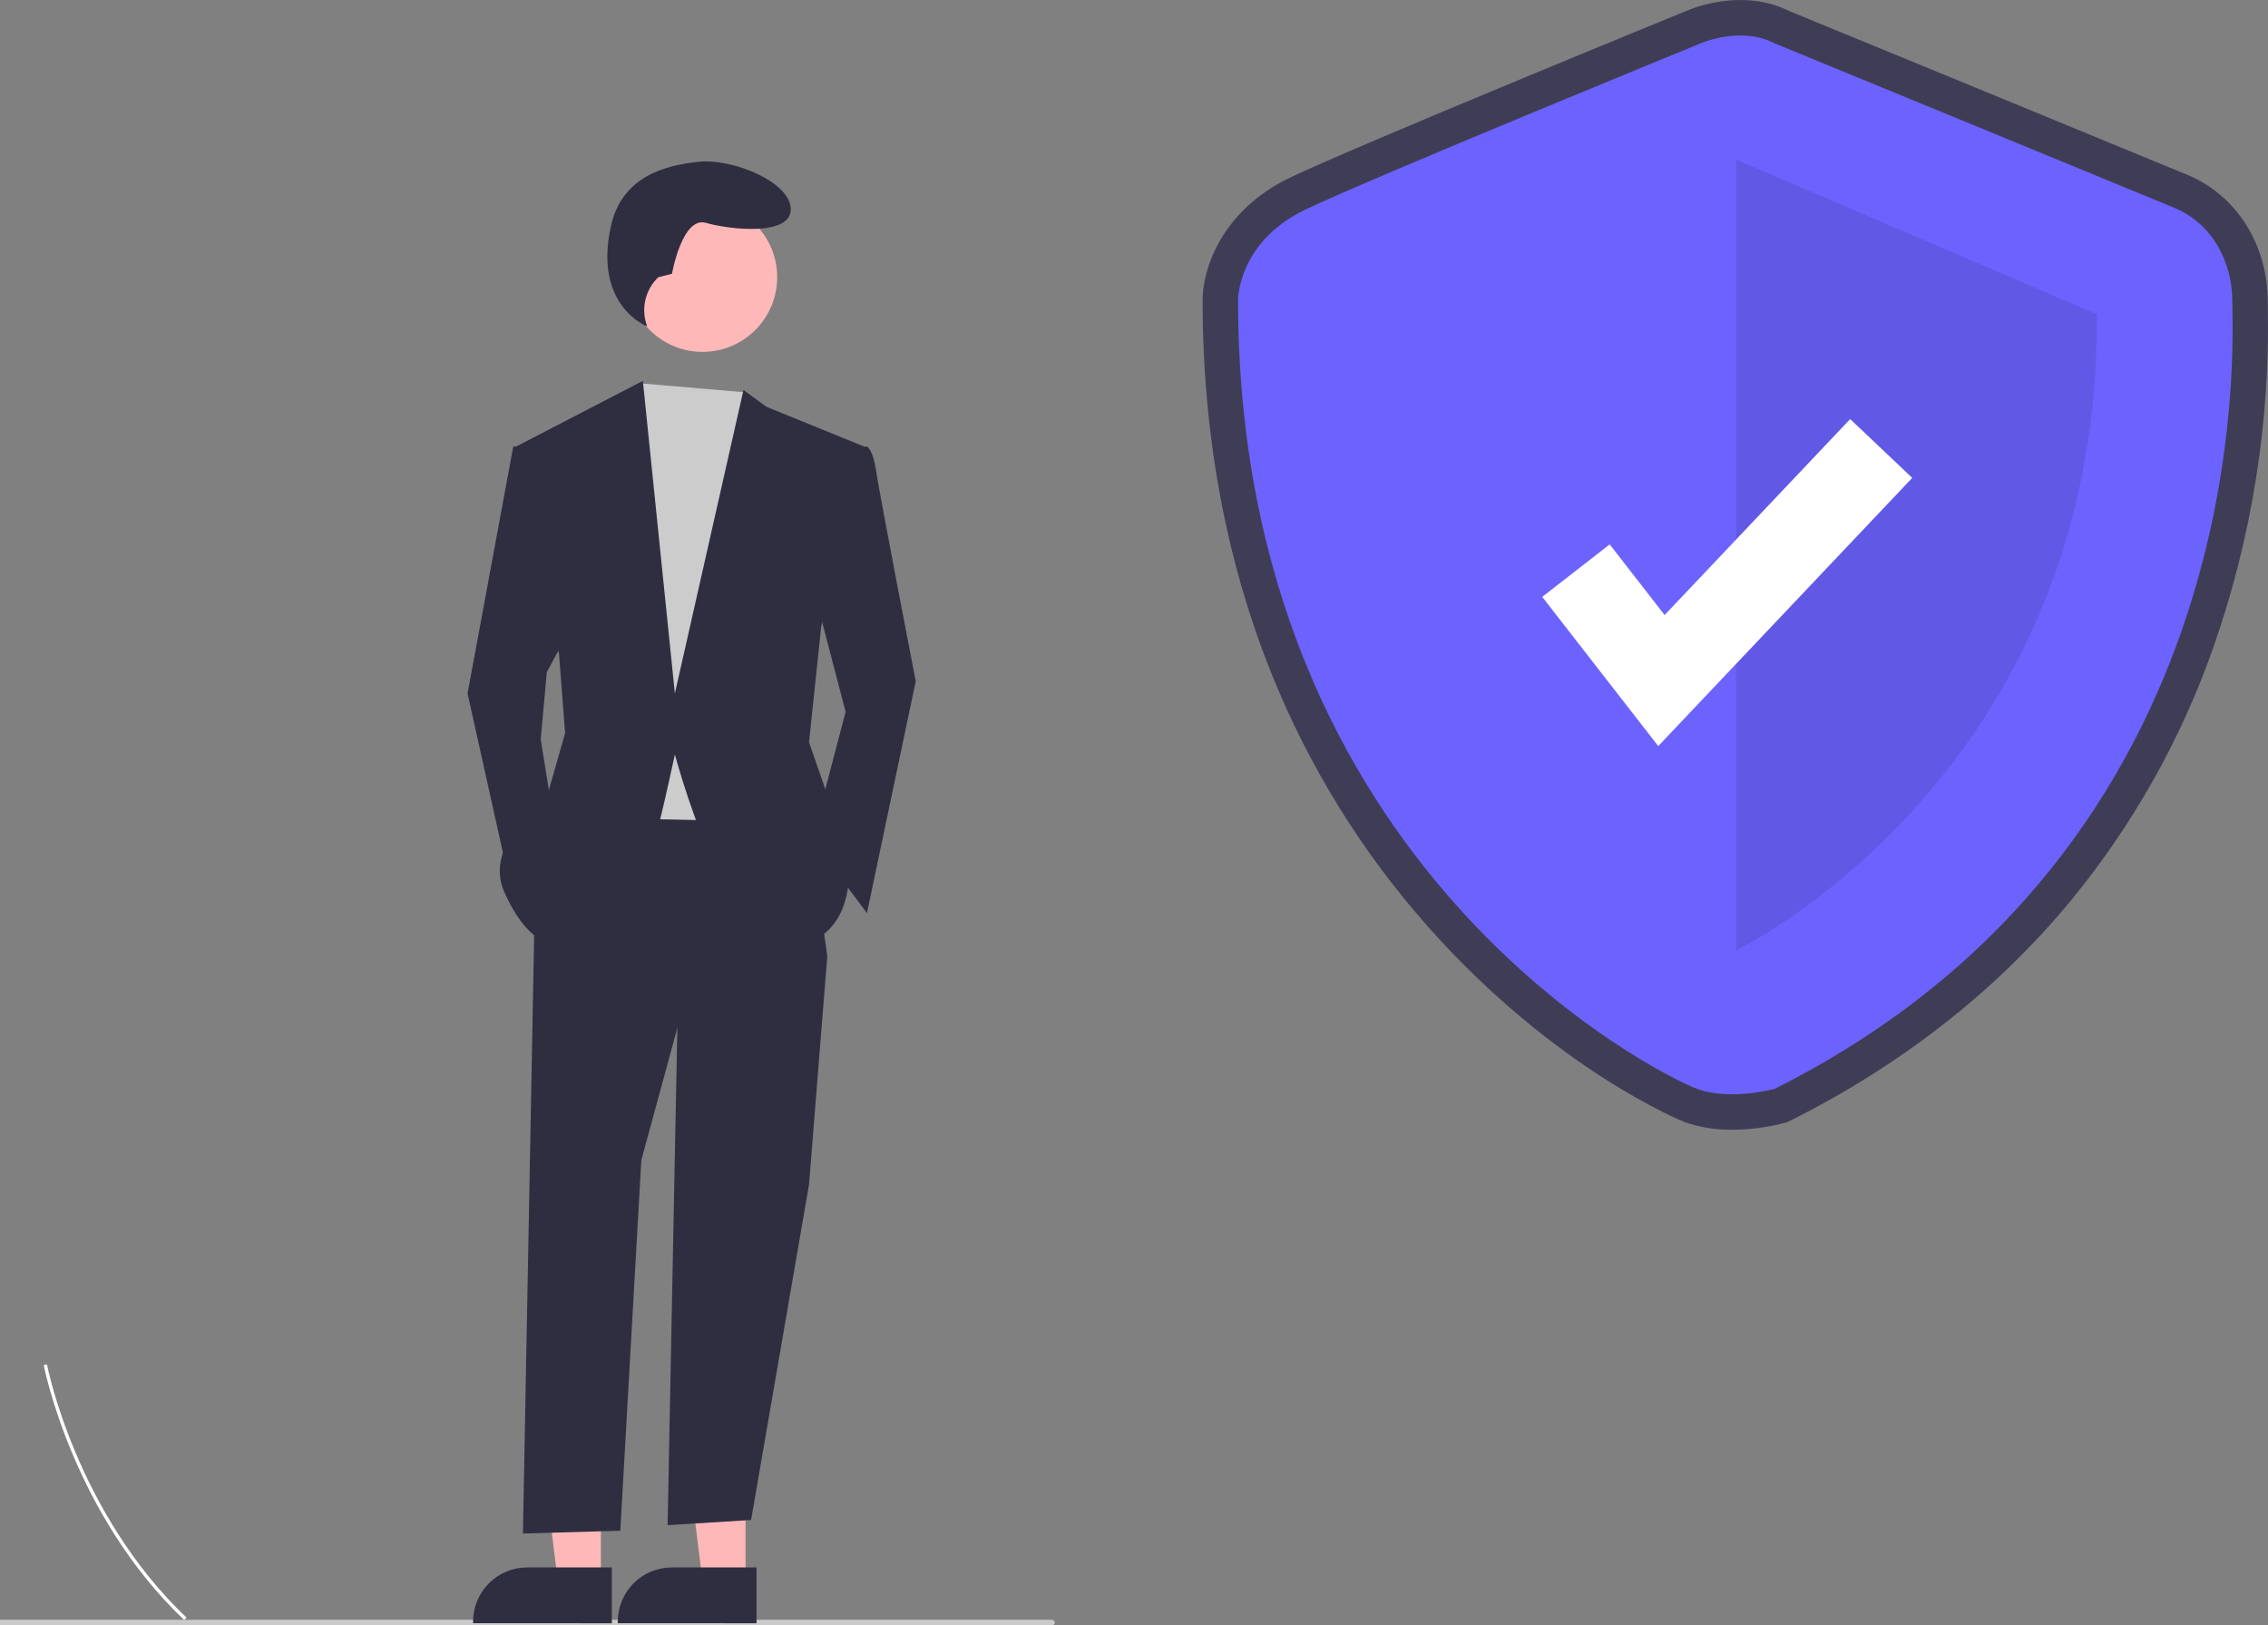 <svg width="628" height="450" viewBox="0 0 628 450" fill="none" xmlns="http://www.w3.org/2000/svg">
<rect x="0" y="0" width="628" height="450" fill="#808080" stroke="none"/>
<g clip-path="url(#clip0)">
<path d="M51.018 448.534L51.654 447.865C21.017 418.762 13.085 378.172 13.009 377.766L12.101 377.937C12.178 378.346 20.158 419.221 51.018 448.534Z" fill="white"/>
<path d="M479.65 312.78C484.496 312.764 489.32 312.14 494.01 310.922L494.934 310.666L495.792 310.237C526.794 294.69 552.948 274.154 573.529 249.201C590.566 228.423 603.849 204.832 612.78 179.489C623.46 149.147 628.598 117.131 627.949 84.97C627.936 84.295 627.925 83.774 627.925 83.415C627.925 67.781 619.249 54.063 605.822 48.468C595.545 44.185 502.239 5.852 495.498 3.083C482.801 -3.28 469.257 2.03 467.089 2.959C462.227 4.947 375.972 40.234 357.332 49.112C338.122 58.262 332.996 74.699 332.996 82.968C332.996 120.408 339.479 155.398 352.265 186.967C362.59 212.52 377.225 236.11 395.531 256.71C430.851 296.466 466.18 310.559 466.521 310.683C470.743 312.137 475.186 312.846 479.65 312.78ZM487.959 292.196C484.896 292.883 477.844 293.913 473.247 292.236C467.408 290.106 437.839 274.769 410.207 243.667C372.028 200.694 352.657 146.674 352.629 83.106C352.697 81.819 353.611 72.633 365.773 66.841C384.051 58.135 473.706 21.468 474.61 21.098L474.858 20.993C476.736 20.206 482.716 18.547 486.838 20.707L487.663 21.092C488.662 21.503 587.708 62.191 598.271 66.593C605.66 69.673 608.293 77.302 608.293 83.415C608.293 83.861 608.304 84.511 608.321 85.351C609.165 128.846 599.102 235.874 487.959 292.196Z" fill="#3F3D56"/>
<path d="M491.392 12.01C491.392 12.01 591.338 53.068 602.046 57.531C612.755 61.993 618.109 72.704 618.109 83.415C618.109 94.126 626.14 233.886 491.392 301.46C491.392 301.46 479.163 304.844 469.884 301.46C460.606 298.075 342.813 240.951 342.813 82.968C342.813 82.968 342.813 66.902 361.552 57.977C380.292 49.051 470.896 12.01 470.896 12.01C470.896 12.01 482.022 7.101 491.392 12.01Z" fill="#6C63FF"/>
<path opacity="0.1" d="M480.684 44.142V263.171C480.684 263.171 581.522 214.621 580.63 86.985L480.684 44.142Z" fill="black"/>
<path d="M459.16 206.561L427.038 165.25L445.718 150.718L460.928 170.278L512.309 116.027L529.491 132.309L459.16 206.561Z" fill="white"/>
<path d="M-2.229 450H291.288C291.493 450 291.688 449.919 291.833 449.774C291.977 449.63 292.059 449.434 292.059 449.23C292.059 449.025 291.977 448.829 291.833 448.685C291.688 448.54 291.493 448.459 291.288 448.459H-2.229C-2.433 448.459 -2.629 448.54 -2.773 448.685C-2.918 448.829 -2.999 449.025 -2.999 449.23C-2.999 449.434 -2.918 449.63 -2.773 449.774C-2.629 449.919 -2.433 450 -2.229 450Z" fill="#CACACA"/>
<path d="M206.441 437.854L194.527 437.853L188.859 391.888L206.443 391.888L206.441 437.854Z" fill="#FFB8B8"/>
<path d="M209.48 433.963L186.016 433.962H186.015C182.05 433.962 178.246 435.538 175.442 438.343C172.638 441.148 171.062 444.952 171.062 448.918V449.404L209.48 449.406L209.48 433.963Z" fill="#2F2E41"/>
<path d="M166.381 437.854L154.466 437.853L148.798 391.888L166.383 391.888L166.381 437.854Z" fill="#FFB8B8"/>
<path d="M169.42 433.963L145.956 433.962H145.955C141.989 433.962 138.186 435.538 135.382 438.343C132.578 441.148 131.002 444.952 131.002 448.918V449.404L169.419 449.406L169.42 433.963Z" fill="#2F2E41"/>
<path d="M187.715 276.434L184.857 422.26L207.977 420.826L224.016 327.943L229.082 264.612L187.715 276.434Z" fill="#2F2E41"/>
<path d="M148.035 251.947L144.795 424.572L171.759 423.801L177.583 321.187L187.713 284.034L229.08 264.613L222.326 218.171L161.543 217.326L148.035 251.947Z" fill="#2F2E41"/>
<path d="M194.523 97.422C183.104 97.422 173.848 88.163 173.848 76.742C173.848 65.321 183.104 56.062 194.523 56.062C205.942 56.062 215.199 65.321 215.199 76.742C215.199 88.163 205.942 97.422 194.523 97.422Z" fill="#FFB8B8"/>
<path d="M177.374 106.134L174.207 110.933L165.765 134.575L172.518 226.614L212.197 227.46L217.262 121.909L206.651 108.643L177.374 106.134Z" fill="#CCCCCC"/>
<path d="M233.301 124.443L240.055 123.598C240.055 123.598 241.743 124.443 242.588 130.354C243.432 136.264 253.562 188.617 253.562 188.617L240.055 252.791L224.859 232.526L234.145 197.061L224.859 161.596L233.301 124.443Z" fill="#2F2E41"/>
<path d="M147.192 123.599H142.126L129.463 191.994L141.282 245.191L153.101 225.77L149.725 204.661L151.413 186.084L157.322 175.106L147.192 123.599Z" fill="#2F2E41"/>
<path d="M182.304 76.742L186.064 75.802C186.064 75.802 188.883 59.822 195.462 61.702C202.041 63.582 218.957 65.462 218.957 57.942C218.957 50.422 202.98 43.842 193.582 44.782C184.184 45.722 172.181 48.84 169.147 62.642C164.283 84.767 179.183 90.355 179.183 90.355L178.935 89.549C178.246 87.313 178.197 84.928 178.792 82.665C179.388 80.401 180.604 78.35 182.304 76.742Z" fill="#2F2E41"/>
<path d="M239.211 123.598L212.196 112.621L205.864 107.977L186.869 191.995L178.005 105.444L142.97 123.598L154.789 181.017L156.477 202.972L151.412 220.704C151.412 220.704 133.684 233.37 139.593 246.88C145.503 260.391 152.256 261.235 152.256 261.235C152.256 261.235 180.96 234.214 182.648 227.459C184.337 220.704 186.869 208.882 186.869 208.882C186.869 208.882 201.221 262.924 218.105 262.079C234.99 261.235 234.99 243.503 234.99 243.503L230.769 224.926L224.015 205.505L227.392 173.418L239.211 123.598Z" fill="#2F2E41"/>
</g>
<defs>
<clipPath id="clip0">
<rect width="631" height="450" fill="white" transform="matrix(-1 0 0 1 628 0)"/>
</clipPath>
</defs>
</svg>
